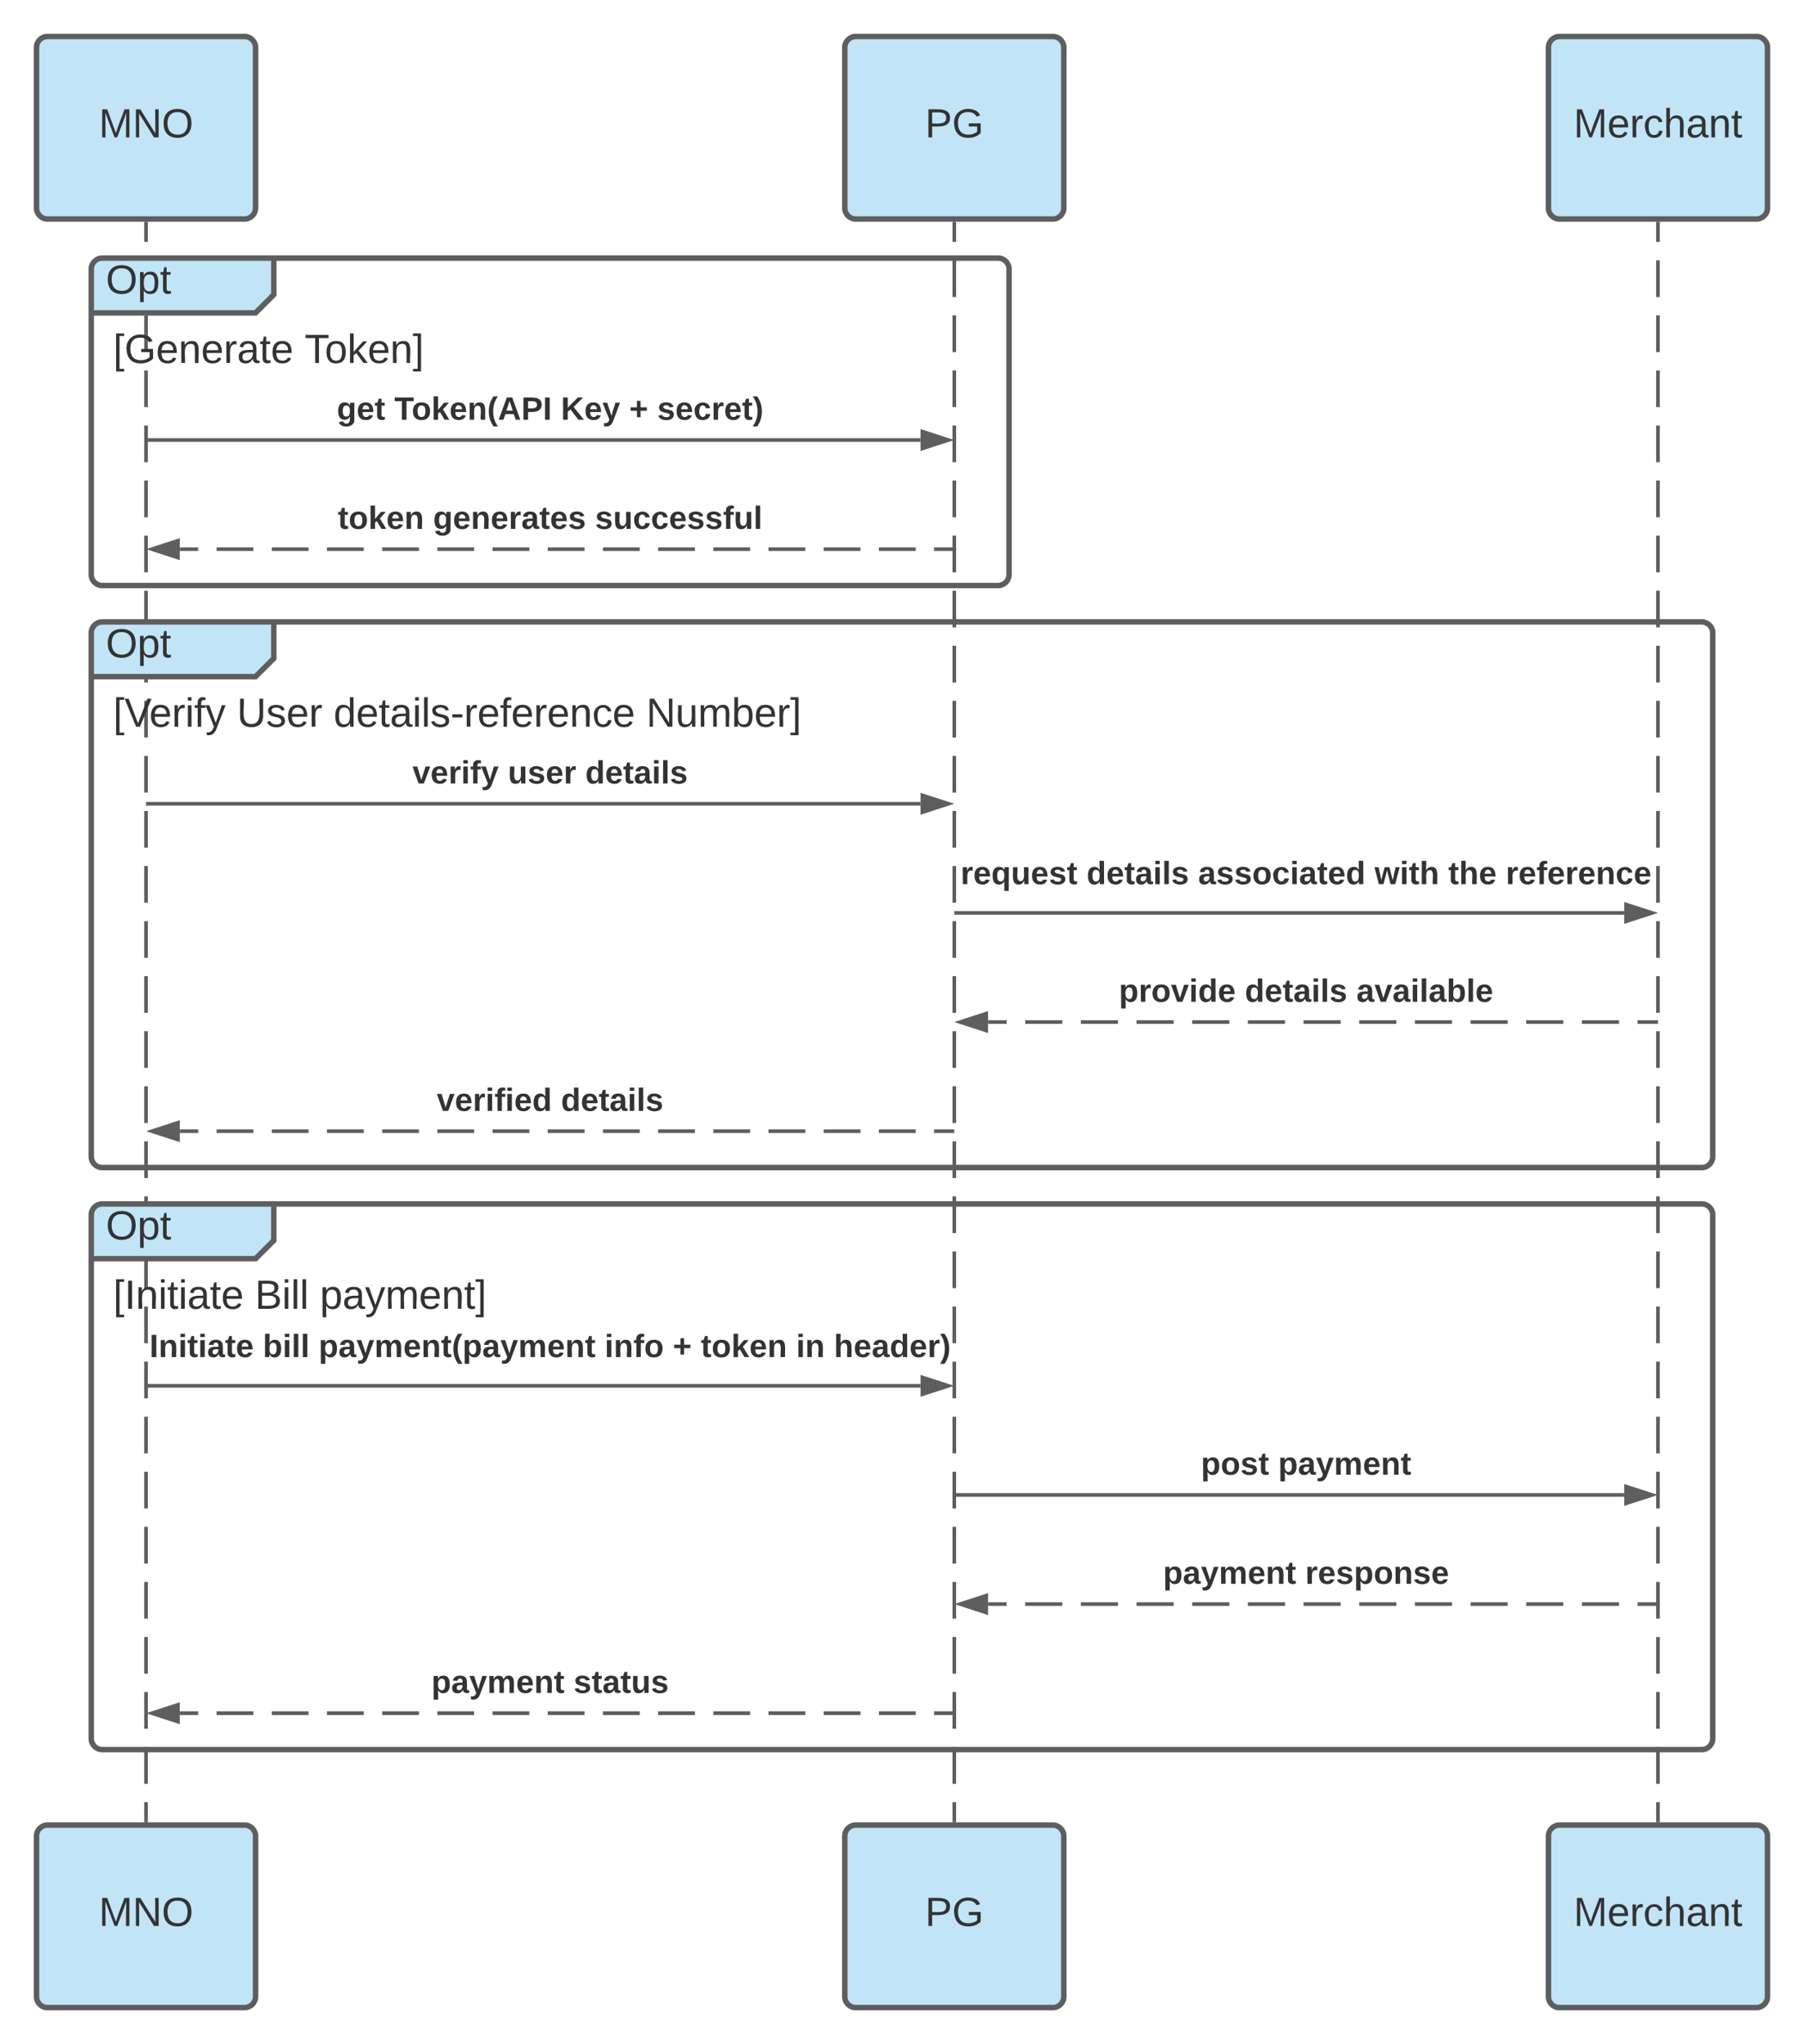 <svg xmlns="http://www.w3.org/2000/svg" xmlns:xlink="http://www.w3.org/1999/xlink" xmlns:lucid="lucid" width="988.3" height="1120"><g transform="translate(-80 -80)" lucid:page-tab-id="ZZVn80EHB9Ve"><path d="M100 106c0-3.3 2.7-6 6-6h108c3.3 0 6 2.7 6 6v88c0 3.3-2.7 6-6 6H106c-3.3 0-6-2.7-6-6z" stroke="#5e5e5e" stroke-width="3" fill="#c1e4f7"/><use xlink:href="#a" transform="matrix(1,0,0,1,100,100) translate(34.141 55.278)"/><path d="M160 202.5v10.06m0 10.05v20.13m0 10.06v20.1m0 10.06v20.1m0 10.07v20.12m0 10.05v20.12m0 10.06v20.1m0 10.07v20.1m0 10.07v20.12m0 10.05v20.1m0 10.07v20.1m0 10.07v20.1m0 10.07v20.13m0 10.05v20.12m0 10.06v20.1m0 10.07v20.1m0 10.07v20.12m0 10.05v20.12m0 10.05v20.1m0 10.07v20.1m0 10.07V816m0 10.06v20.12m0 10.06v20.1m0 10.07v20.12m0 10.06v20.12m0 10.05v20.12m0 10.06v20.1m0 10.07v20.1m0 10.07v20.12m0 10.04v10.06" stroke="#5e5e5e" stroke-width="2" fill="none"/><path d="M161 202.53h-2v-1.03h2M161 1078.5h-2v-1.03h2" fill="#5e5e5e"/><path d="M100 1086c0-3.3 2.7-6 6-6h108c3.3 0 6 2.7 6 6v88c0 3.3-2.7 6-6 6H106c-3.3 0-6-2.7-6-6z" stroke="#5e5e5e" stroke-width="3" fill="#c1e4f7"/><use xlink:href="#a" transform="matrix(1,0,0,1,100,1080) translate(34.141 55.278)"/><path d="M542.8 106c0-3.3 2.7-6 6-6h108c3.3 0 6 2.7 6 6v88c0 3.3-2.7 6-6 6h-108c-3.3 0-6-2.7-6-6z" stroke="#5e5e5e" stroke-width="3" fill="#c1e4f7"/><use xlink:href="#b" transform="matrix(1,0,0,1,542.8,100) translate(43.956 55.278)"/><path d="M542.8 1086c0-3.3 2.7-6 6-6h108c3.3 0 6 2.7 6 6v88c0 3.3-2.7 6-6 6h-108c-3.3 0-6-2.7-6-6z" stroke="#5e5e5e" stroke-width="3" fill="#c1e4f7"/><use xlink:href="#b" transform="matrix(1,0,0,1,542.8,1080) translate(43.956 55.278)"/><path d="M602.8 202.5v10.06m0 10.05v20.13m0 10.06v20.1m0 10.06v20.1m0 10.07v20.12m0 10.05v20.12m0 10.06v20.1m0 10.07v20.1m0 10.07v20.12m0 10.05v20.1m0 10.07v20.1m0 10.07v20.1m0 10.07v20.13m0 10.05v20.12m0 10.06v20.1m0 10.07v20.1m0 10.07v20.12m0 10.05v20.12m0 10.05v20.1m0 10.07v20.1m0 10.07V816m0 10.06v20.12m0 10.06v20.1m0 10.07v20.12m0 10.06v20.12m0 10.05v20.12m0 10.06v20.1m0 10.07v20.1m0 10.07v20.12m0 10.04v10.06" stroke="#5e5e5e" stroke-width="2" fill="none"/><path d="M603.8 202.53h-2v-1.03h2M603.8 1078.5h-2v-1.03h2" fill="#5e5e5e"/><path d="M928.3 106c0-3.3 2.7-6 6-6h108c3.3 0 6 2.7 6 6v88c0 3.3-2.7 6-6 6h-108c-3.3 0-6-2.7-6-6z" stroke="#5e5e5e" stroke-width="3" fill="#c1e4f7"/><use xlink:href="#c" transform="matrix(1,0,0,1,928.3,100) translate(13.77 55.278)"/><path d="M928.3 1086c0-3.3 2.7-6 6-6h108c3.3 0 6 2.7 6 6v88c0 3.3-2.7 6-6 6h-108c-3.3 0-6-2.7-6-6z" stroke="#5e5e5e" stroke-width="3" fill="#c1e4f7"/><use xlink:href="#c" transform="matrix(1,0,0,1,928.3,1080) translate(13.77 55.278)"/><path d="M988.3 202.5v10.06m0 10.05v20.13m0 10.06v20.1m0 10.06v20.1m0 10.07v20.12m0 10.05v20.12m0 10.06v20.1m0 10.07v20.1m0 10.07v20.12m0 10.05v20.1m0 10.07v20.1m0 10.07v20.1m0 10.07v20.13m0 10.05v20.12m0 10.06v20.1m0 10.07v20.1m0 10.07v20.12m0 10.05v20.12m0 10.05v20.1m0 10.07v20.1m0 10.07V816m0 10.06v20.12m0 10.06v20.1m0 10.07v20.12m0 10.06v20.12m0 10.05v20.12m0 10.06v20.1m0 10.07v20.1m0 10.07v20.12m0 10.04v10.06" stroke="#5e5e5e" stroke-width="2" fill="none"/><path d="M989.3 202.53h-2v-1.03h2M989.3 1078.5h-2v-1.03h2" fill="#5e5e5e"/><path d="M130 227.43c0-3.3 2.7-6 6-6h88c3.3 0 6 2.7 6 6v8c0 3.32-1.9 7.9-4.24 10.24l-1.52 1.52c-2.34 2.33-6.93 4.23-10.24 4.23h-78c-3.3 0-6-2.68-6-6z" fill="#c1e4f7"/><path d="M230 221.43v20l-10 10h-90" stroke="#5e5e5e" stroke-width="3" fill="none"/><path d="M130 227.43c0-3.3 2.7-6 6-6h490.8c3.3 0 6 2.7 6 6v167.4c0 3.3-2.7 6-6 6H136c-3.3 0-6-2.7-6-6z" stroke="#5e5e5e" stroke-width="3" fill="none"/><use xlink:href="#d" transform="matrix(1,0,0,1,138,221.432) translate(0 19.444)"/><use xlink:href="#e" transform="matrix(1,0,0,1,142,259.432) translate(0 19.444)"/><use xlink:href="#f" transform="matrix(1,0,0,1,142,259.432) translate(104.877 19.444)"/><path d="M161 321.1h423.3M161.03 321.1H160" stroke="#5e5e5e" stroke-width="2" fill="none"/><path d="M599.56 321.1l-14.26 4.63v-9.27z" stroke="#5e5e5e" stroke-width="2" fill="#5e5e5e"/><use xlink:href="#g" transform="matrix(1,0,0,1,264.536,295.758) translate(0 14.222)"/><use xlink:href="#h" transform="matrix(1,0,0,1,264.536,295.758) translate(31.506 14.222)"/><use xlink:href="#i" transform="matrix(1,0,0,1,264.536,295.758) translate(122.765 14.222)"/><use xlink:href="#j" transform="matrix(1,0,0,1,264.536,295.758) translate(160.247 14.222)"/><use xlink:href="#k" transform="matrix(1,0,0,1,264.536,295.758) translate(175.556 14.222)"/><path d="M601.8 380.9h-10.08m-10.08 0H561.5m-10.1 0h-20.15m-10.08 0H501m-10.06 0h-20.16m-10.08 0h-20.16m-10.07 0H410.3m-10.07 0h-20.16m-10.08 0h-20.16m-10.08 0H319.6m-10.08 0h-20.15m-10.08 0h-20.17m-10.08 0H228.9m-10.08 0h-20.16m-10.08 0H178.5M601.77 380.9h1.03" stroke="#5e5e5e" stroke-width="2" fill="none"/><path d="M163.24 380.9l14.26-4.65v9.27z" stroke="#5e5e5e" stroke-width="2" fill="#5e5e5e"/><use xlink:href="#l" transform="matrix(1,0,0,1,265.079,355.553) translate(0 14.222)"/><use xlink:href="#m" transform="matrix(1,0,0,1,265.079,355.553) translate(52.198 14.222)"/><use xlink:href="#n" transform="matrix(1,0,0,1,265.079,355.553) translate(140.938 14.222)"/><path d="M161 520.4h423.3M161.03 520.4H160" stroke="#5e5e5e" stroke-width="2" fill="none"/><path d="M599.56 520.4l-14.26 4.64v-9.27z" stroke="#5e5e5e" stroke-width="2" fill="#5e5e5e"/><use xlink:href="#o" transform="matrix(1,0,0,1,305.943,495.076) translate(0 14.222)"/><use xlink:href="#p" transform="matrix(1,0,0,1,305.943,495.076) translate(52.296 14.222)"/><use xlink:href="#q" transform="matrix(1,0,0,1,305.943,495.076) translate(94.716 14.222)"/><path d="M130 426.75c0-3.3 2.7-6 6-6h88c3.3 0 6 2.7 6 6v8c0 3.3-1.9 7.9-4.24 10.24l-1.52 1.5c-2.34 2.35-6.93 4.25-10.24 4.25h-78c-3.3 0-6-2.7-6-6z" fill="#c1e4f7"/><path d="M230 420.75v20l-10 10h-90" stroke="#5e5e5e" stroke-width="3" fill="none"/><path d="M130 426.75c0-3.3 2.7-6 6-6h876.3c3.3 0 6 2.7 6 6v286.98c0 3.3-2.7 6-6 6H136c-3.3 0-6-2.7-6-6z" stroke="#5e5e5e" stroke-width="3" fill="none"/><use xlink:href="#d" transform="matrix(1,0,0,1,138,420.75) translate(0 19.444)"/><use xlink:href="#r" transform="matrix(1,0,0,1,142,458.75) translate(0 19.444)"/><use xlink:href="#s" transform="matrix(1,0,0,1,142,458.75) translate(67.778 19.444)"/><use xlink:href="#t" transform="matrix(1,0,0,1,142,458.75) translate(120.741 19.444)"/><use xlink:href="#u" transform="matrix(1,0,0,1,142,458.75) translate(292.037 19.444)"/><path d="M987.3 640h-10.17m-10.16 0h-20.34m-10.16 0h-20.34m-10.16 0h-20.34m-10.16 0h-20.34m-10.16 0h-20.34m-10.16 0h-20.34m-10.16 0h-20.34m-10.16 0h-20.34m-10.16 0h-20.34m-10.16 0h-20.34m-10.16 0h-20.33m-10.17 0H621.3M987.27 640h1.03" stroke="#5e5e5e" stroke-width="2" fill="none"/><path d="M606.04 640l14.26-4.64v9.28z" stroke="#5e5e5e" stroke-width="2" fill="#5e5e5e"/><use xlink:href="#v" transform="matrix(1,0,0,1,692.982,614.667) translate(0 14.222)"/><use xlink:href="#w" transform="matrix(1,0,0,1,692.982,614.667) translate(68.988 14.222)"/><use xlink:href="#x" transform="matrix(1,0,0,1,692.982,614.667) translate(130.123 14.222)"/><path d="M603.8 580.2h366M603.83 580.2h-1.03" stroke="#5e5e5e" stroke-width="2" fill="none"/><path d="M985.06 580.2l-14.26 4.64v-9.27z" stroke="#5e5e5e" stroke-width="2" fill="#5e5e5e"/><use xlink:href="#y" transform="matrix(1,0,0,1,606.266,550.236) translate(0 14.222)"/><use xlink:href="#w" transform="matrix(1,0,0,1,606.266,550.236) translate(68.988 14.222)"/><use xlink:href="#z" transform="matrix(1,0,0,1,606.266,550.236) translate(130.123 14.222)"/><use xlink:href="#A" transform="matrix(1,0,0,1,606.266,550.236) translate(226.765 14.222)"/><use xlink:href="#B" transform="matrix(1,0,0,1,606.266,550.236) translate(267.16 14.222)"/><use xlink:href="#C" transform="matrix(1,0,0,1,606.266,550.236) translate(298.667 14.222)"/><path d="M601.8 699.8h-10.08m-10.08 0H561.5m-10.1 0h-20.15m-10.08 0H501m-10.06 0h-20.16m-10.08 0h-20.16m-10.07 0H410.3m-10.07 0h-20.16m-10.08 0h-20.16m-10.08 0H319.6m-10.08 0h-20.15m-10.08 0h-20.17m-10.08 0H228.9m-10.08 0h-20.16m-10.08 0H178.5M601.77 699.8h1.03" stroke="#5e5e5e" stroke-width="2" fill="none"/><path d="M163.24 699.8l14.26-4.64v9.27z" stroke="#5e5e5e" stroke-width="2" fill="#5e5e5e"/><use xlink:href="#D" transform="matrix(1,0,0,1,319.277,674.462) translate(0 14.222)"/><use xlink:href="#E" transform="matrix(1,0,0,1,319.277,674.462) translate(68.049 14.222)"/><path d="M603.8 899.1h366M603.83 899.1h-1.03" stroke="#5e5e5e" stroke-width="2" fill="none"/><path d="M985.06 899.1l-14.26 4.65v-9.27z" stroke="#5e5e5e" stroke-width="2" fill="#5e5e5e"/><g><use xlink:href="#F" transform="matrix(1,0,0,1,737.92,873.78) translate(0 14.222)"/><use xlink:href="#G" transform="matrix(1,0,0,1,737.92,873.78) translate(42.321 14.222)"/></g><path d="M987.3 958.9h-10.17m-10.16 0h-20.34m-10.16 0h-20.34m-10.16 0h-20.34m-10.16 0h-20.34m-10.16 0h-20.34m-10.16 0h-20.34m-10.16 0h-20.34m-10.16 0h-20.34m-10.16 0h-20.34m-10.16 0h-20.34m-10.16 0h-20.33m-10.17 0H621.3M987.27 958.9h1.03" stroke="#5e5e5e" stroke-width="2" fill="none"/><path d="M606.04 958.9l14.26-4.63v9.27z" stroke="#5e5e5e" stroke-width="2" fill="#5e5e5e"/><g><use xlink:href="#H" transform="matrix(1,0,0,1,717.18,933.576) translate(0 14.222)"/><use xlink:href="#I" transform="matrix(1,0,0,1,717.18,933.576) translate(77.877 14.222)"/></g><path d="M601.8 1018.7h-10.08m-10.08 0H561.5m-10.1 0h-20.15m-10.08 0H501m-10.06 0h-20.16m-10.08 0h-20.16m-10.07 0H410.3m-10.07 0h-20.16m-10.08 0h-20.16m-10.08 0H319.6m-10.08 0h-20.15m-10.08 0h-20.17m-10.08 0H228.9m-10.08 0h-20.16m-10.08 0H178.5M601.77 1018.7h1.03" stroke="#5e5e5e" stroke-width="2" fill="none"/><path d="M163.24 1018.7l14.26-4.63v9.27z" stroke="#5e5e5e" stroke-width="2" fill="#5e5e5e"/><g><use xlink:href="#H" transform="matrix(1,0,0,1,316.363,993.371) translate(0 14.222)"/><use xlink:href="#J" transform="matrix(1,0,0,1,316.363,993.371) translate(77.877 14.222)"/></g><path d="M161 839.32h423.3M161.03 839.32H160" stroke="#5e5e5e" stroke-width="2" fill="none"/><path d="M599.56 839.32l-14.26 4.63v-9.27z" stroke="#5e5e5e" stroke-width="2" fill="#5e5e5e"/><g><use xlink:href="#K" transform="matrix(1,0,0,1,161.919,809.35) translate(0 14.222)"/><use xlink:href="#L" transform="matrix(1,0,0,1,161.919,809.35) translate(62.074 14.222)"/><use xlink:href="#M" transform="matrix(1,0,0,1,161.919,809.35) translate(92.642 14.222)"/><use xlink:href="#N" transform="matrix(1,0,0,1,161.919,809.35) translate(249.333 14.222)"/><use xlink:href="#j" transform="matrix(1,0,0,1,161.919,809.35) translate(286.716 14.222)"/><use xlink:href="#O" transform="matrix(1,0,0,1,161.919,809.35) translate(302.025 14.222)"/><use xlink:href="#P" transform="matrix(1,0,0,1,161.919,809.35) translate(354.222 14.222)"/><use xlink:href="#Q" transform="matrix(1,0,0,1,161.919,809.35) translate(374.914 14.222)"/></g><path d="M130 745.66c0-3.3 2.7-6 6-6h88c3.3 0 6 2.7 6 6v8c0 3.3-1.9 7.9-4.24 10.24l-1.52 1.52c-2.34 2.34-6.93 4.24-10.24 4.24h-78c-3.3 0-6-2.7-6-6z" fill="#c1e4f7"/><path d="M230 739.66v20l-10 10h-90" stroke="#5e5e5e" stroke-width="3" fill="none"/><path d="M130 745.66c0-3.3 2.7-6 6-6h876.3c3.3 0 6 2.7 6 6v286.98c0 3.3-2.7 6-6 6H136c-3.3 0-6-2.7-6-6z" stroke="#5e5e5e" stroke-width="3" fill="none"/><g><use xlink:href="#d" transform="matrix(1,0,0,1,138,739.659) translate(0 19.444)"/></g><g><use xlink:href="#R" transform="matrix(1,0,0,1,142,777.659) translate(0 19.444)"/><use xlink:href="#S" transform="matrix(1,0,0,1,142,777.659) translate(77.654 19.444)"/><use xlink:href="#T" transform="matrix(1,0,0,1,142,777.659) translate(113.272 19.444)"/></g><defs><path fill="#333" d="M240 0l2-218c-23 76-54 145-80 218h-23L58-218 59 0H30v-248h44l77 211c21-75 51-140 76-211h43V0h-30" id="U"/><path fill="#333" d="M190 0L58-211 59 0H30v-248h39L202-35l-2-213h31V0h-41" id="V"/><path fill="#333" d="M140-251c81 0 123 46 123 126C263-46 219 4 140 4 59 4 17-45 17-125s42-126 123-126zm0 227c63 0 89-41 89-101s-29-99-89-99c-61 0-89 39-89 99S79-25 140-24" id="W"/><g id="a"><use transform="matrix(0.062,0,0,0.062,0,0)" xlink:href="#U"/><use transform="matrix(0.062,0,0,0.062,18.457,0)" xlink:href="#V"/><use transform="matrix(0.062,0,0,0.062,34.444,0)" xlink:href="#W"/></g><path fill="#333" d="M30-248c87 1 191-15 191 75 0 78-77 80-158 76V0H30v-248zm33 125c57 0 124 11 124-50 0-59-68-47-124-48v98" id="X"/><path fill="#333" d="M143 4C61 4 22-44 18-125c-5-107 100-154 193-111 17 8 29 25 37 43l-32 9c-13-25-37-40-76-40-61 0-88 39-88 99 0 61 29 100 91 101 35 0 62-11 79-27v-45h-74v-28h105v86C228-13 192 4 143 4" id="Y"/><g id="b"><use transform="matrix(0.062,0,0,0.062,0,0)" xlink:href="#X"/><use transform="matrix(0.062,0,0,0.062,14.815,0)" xlink:href="#Y"/></g><path fill="#333" d="M100-194c63 0 86 42 84 106H49c0 40 14 67 53 68 26 1 43-12 49-29l28 8c-11 28-37 45-77 45C44 4 14-33 15-96c1-61 26-98 85-98zm52 81c6-60-76-77-97-28-3 7-6 17-6 28h103" id="Z"/><path fill="#333" d="M114-163C36-179 61-72 57 0H25l-1-190h30c1 12-1 29 2 39 6-27 23-49 58-41v29" id="aa"/><path fill="#333" d="M96-169c-40 0-48 33-48 73s9 75 48 75c24 0 41-14 43-38l32 2c-6 37-31 61-74 61-59 0-76-41-82-99-10-93 101-131 147-64 4 7 5 14 7 22l-32 3c-4-21-16-35-41-35" id="ab"/><path fill="#333" d="M106-169C34-169 62-67 57 0H25v-261h32l-1 103c12-21 28-36 61-36 89 0 53 116 60 194h-32v-121c2-32-8-49-39-48" id="ac"/><path fill="#333" d="M141-36C126-15 110 5 73 4 37 3 15-17 15-53c-1-64 63-63 125-63 3-35-9-54-41-54-24 1-41 7-42 31l-33-3c5-37 33-52 76-52 45 0 72 20 72 64v82c-1 20 7 32 28 27v20c-31 9-61-2-59-35zM48-53c0 20 12 33 32 33 41-3 63-29 60-74-43 2-92-5-92 41" id="ad"/><path fill="#333" d="M117-194c89-4 53 116 60 194h-32v-121c0-31-8-49-39-48C34-167 62-67 57 0H25l-1-190h30c1 10-1 24 2 32 11-22 29-35 61-36" id="ae"/><path fill="#333" d="M59-47c-2 24 18 29 38 22v24C64 9 27 4 27-40v-127H5v-23h24l9-43h21v43h35v23H59v120" id="af"/><g id="c"><use transform="matrix(0.062,0,0,0.062,0,0)" xlink:href="#U"/><use transform="matrix(0.062,0,0,0.062,18.457,0)" xlink:href="#Z"/><use transform="matrix(0.062,0,0,0.062,30.802,0)" xlink:href="#aa"/><use transform="matrix(0.062,0,0,0.062,38.148,0)" xlink:href="#ab"/><use transform="matrix(0.062,0,0,0.062,49.259,0)" xlink:href="#ac"/><use transform="matrix(0.062,0,0,0.062,61.605,0)" xlink:href="#ad"/><use transform="matrix(0.062,0,0,0.062,73.951,0)" xlink:href="#ae"/><use transform="matrix(0.062,0,0,0.062,86.296,0)" xlink:href="#af"/></g><path fill="#333" d="M115-194c55 1 70 41 70 98S169 2 115 4C84 4 66-9 55-30l1 105H24l-1-265h31l2 30c10-21 28-34 59-34zm-8 174c40 0 45-34 45-75s-6-73-45-74c-42 0-51 32-51 76 0 43 10 73 51 73" id="ag"/><g id="d"><use transform="matrix(0.062,0,0,0.062,0,0)" xlink:href="#W"/><use transform="matrix(0.062,0,0,0.062,17.284,0)" xlink:href="#ag"/><use transform="matrix(0.062,0,0,0.062,29.63,0)" xlink:href="#af"/></g><path fill="#333" d="M26 75v-336h71v23H56V52h41v23H26" id="ah"/><g id="e"><use transform="matrix(0.062,0,0,0.062,0,0)" xlink:href="#ah"/><use transform="matrix(0.062,0,0,0.062,6.173,0)" xlink:href="#Y"/><use transform="matrix(0.062,0,0,0.062,23.457,0)" xlink:href="#Z"/><use transform="matrix(0.062,0,0,0.062,35.802,0)" xlink:href="#ae"/><use transform="matrix(0.062,0,0,0.062,48.148,0)" xlink:href="#Z"/><use transform="matrix(0.062,0,0,0.062,60.494,0)" xlink:href="#aa"/><use transform="matrix(0.062,0,0,0.062,67.84,0)" xlink:href="#ad"/><use transform="matrix(0.062,0,0,0.062,80.185,0)" xlink:href="#af"/><use transform="matrix(0.062,0,0,0.062,86.358,0)" xlink:href="#Z"/></g><path fill="#333" d="M127-220V0H93v-220H8v-28h204v28h-85" id="ai"/><path fill="#333" d="M100-194c62-1 85 37 85 99 1 63-27 99-86 99S16-35 15-95c0-66 28-99 85-99zM99-20c44 1 53-31 53-75 0-43-8-75-51-75s-53 32-53 75 10 74 51 75" id="aj"/><path fill="#333" d="M143 0L79-87 56-68V0H24v-261h32v163l83-92h37l-77 82L181 0h-38" id="ak"/><path fill="#333" d="M3 75V52h41v-290H3v-23h71V75H3" id="al"/><g id="f"><use transform="matrix(0.062,0,0,0.062,0,0)" xlink:href="#ai"/><use transform="matrix(0.062,0,0,0.062,11.049,0)" xlink:href="#aj"/><use transform="matrix(0.062,0,0,0.062,23.395,0)" xlink:href="#ak"/><use transform="matrix(0.062,0,0,0.062,34.506,0)" xlink:href="#Z"/><use transform="matrix(0.062,0,0,0.062,46.852,0)" xlink:href="#ae"/><use transform="matrix(0.062,0,0,0.062,59.198,0)" xlink:href="#al"/></g><path fill="#333" d="M195-6C206 82 75 100 31 46c-4-6-6-13-8-21l49-6c3 16 16 24 34 25 40 0 42-37 40-79-11 22-30 35-61 35-53 0-70-43-70-97 0-56 18-96 73-97 30 0 46 14 59 34l2-30h47zm-90-29c32 0 41-27 41-63 0-35-9-62-40-62-32 0-39 29-40 63 0 36 9 62 39 62" id="am"/><path fill="#333" d="M185-48c-13 30-37 53-82 52C43 2 14-33 14-96s30-98 90-98c62 0 83 45 84 108H66c0 31 8 55 39 56 18 0 30-7 34-22zm-45-69c5-46-57-63-70-21-2 6-4 13-4 21h74" id="an"/><path fill="#333" d="M115-3C79 11 28 4 28-45v-112H4v-33h27l15-45h31v45h36v33H77v99c-1 23 16 31 38 25v30" id="ao"/><g id="g"><use transform="matrix(0.049,0,0,0.049,0,0)" xlink:href="#am"/><use transform="matrix(0.049,0,0,0.049,10.815,0)" xlink:href="#an"/><use transform="matrix(0.049,0,0,0.049,20.691,0)" xlink:href="#ao"/></g><path fill="#333" d="M136-208V0H84v-208H4v-40h212v40h-80" id="ap"/><path fill="#333" d="M110-194c64 0 96 36 96 99 0 64-35 99-97 99-61 0-95-36-95-99 0-62 34-99 96-99zm-1 164c35 0 45-28 45-65 0-40-10-65-43-65-34 0-45 26-45 65 0 36 10 65 43 65" id="aq"/><path fill="#333" d="M147 0L96-86 75-71V0H25v-261h50v150l67-79h53l-66 74L201 0h-54" id="ar"/><path fill="#333" d="M135-194c87-1 58 113 63 194h-50c-7-57 23-157-34-157-59 0-34 97-39 157H25l-1-190h47c2 12-1 28 3 38 12-26 28-41 61-42" id="as"/><path fill="#333" d="M67-93c0 74 22 123 53 168H70C40 30 18-18 18-93s22-123 52-168h50c-32 44-53 94-53 168" id="at"/><path fill="#333" d="M199 0l-22-63H83L61 0H9l90-248h61L250 0h-51zm-33-102l-36-108c-10 38-24 72-36 108h72" id="au"/><path fill="#333" d="M24-248c93 1 206-16 204 79-1 75-69 88-152 82V0H24v-248zm52 121c47 0 100 7 100-41 0-47-54-39-100-39v80" id="av"/><path fill="#333" d="M24 0v-248h52V0H24" id="aw"/><g id="h"><use transform="matrix(0.049,0,0,0.049,0,0)" xlink:href="#ap"/><use transform="matrix(0.049,0,0,0.049,9.481,0)" xlink:href="#aq"/><use transform="matrix(0.049,0,0,0.049,20.296,0)" xlink:href="#ar"/><use transform="matrix(0.049,0,0,0.049,30.173,0)" xlink:href="#an"/><use transform="matrix(0.049,0,0,0.049,40.049,0)" xlink:href="#as"/><use transform="matrix(0.049,0,0,0.049,50.864,0)" xlink:href="#at"/><use transform="matrix(0.049,0,0,0.049,56.741,0)" xlink:href="#au"/><use transform="matrix(0.049,0,0,0.049,69.531,0)" xlink:href="#av"/><use transform="matrix(0.049,0,0,0.049,81.383,0)" xlink:href="#aw"/></g><path fill="#333" d="M195 0l-88-114-31 24V0H24v-248h52v113l112-113h60L142-143 257 0h-62" id="ax"/><path fill="#333" d="M123 10C108 53 80 86 19 72V37c35 8 53-11 59-39L3-190h52l48 148c12-52 28-100 44-148h51" id="ay"/><g id="i"><use transform="matrix(0.049,0,0,0.049,0,0)" xlink:href="#ax"/><use transform="matrix(0.049,0,0,0.049,12.79,0)" xlink:href="#an"/><use transform="matrix(0.049,0,0,0.049,22.667,0)" xlink:href="#ay"/></g><path fill="#333" d="M125-100v72H85v-72H15v-39h70v-72h40v72h71v39h-71" id="az"/><use transform="matrix(0.049,0,0,0.049,0,0)" xlink:href="#az" id="j"/><path fill="#333" d="M137-138c1-29-70-34-71-4 15 46 118 7 119 86 1 83-164 76-172 9l43-7c4 19 20 25 44 25 33 8 57-30 24-41C81-84 22-81 20-136c-2-80 154-74 161-7" id="aA"/><path fill="#333" d="M190-63c-7 42-38 67-86 67-59 0-84-38-90-98-12-110 154-137 174-36l-49 2c-2-19-15-32-35-32-30 0-35 28-38 64-6 74 65 87 74 30" id="aB"/><path fill="#333" d="M135-150c-39-12-60 13-60 57V0H25l-1-190h47c2 13-1 29 3 40 6-28 27-53 61-41v41" id="aC"/><path fill="#333" d="M102-93c0 74-22 123-52 168H0C30 29 54-18 53-93c0-74-22-123-53-168h50c30 45 52 94 52 168" id="aD"/><g id="k"><use transform="matrix(0.049,0,0,0.049,0,0)" xlink:href="#aA"/><use transform="matrix(0.049,0,0,0.049,9.877,0)" xlink:href="#an"/><use transform="matrix(0.049,0,0,0.049,19.753,0)" xlink:href="#aB"/><use transform="matrix(0.049,0,0,0.049,29.63,0)" xlink:href="#aC"/><use transform="matrix(0.049,0,0,0.049,36.543,0)" xlink:href="#an"/><use transform="matrix(0.049,0,0,0.049,46.42,0)" xlink:href="#ao"/><use transform="matrix(0.049,0,0,0.049,52.296,0)" xlink:href="#aD"/></g><g id="l"><use transform="matrix(0.049,0,0,0.049,0,0)" xlink:href="#ao"/><use transform="matrix(0.049,0,0,0.049,5.877,0)" xlink:href="#aq"/><use transform="matrix(0.049,0,0,0.049,16.691,0)" xlink:href="#ar"/><use transform="matrix(0.049,0,0,0.049,26.568,0)" xlink:href="#an"/><use transform="matrix(0.049,0,0,0.049,36.444,0)" xlink:href="#as"/></g><path fill="#333" d="M133-34C117-15 103 5 69 4 32 3 11-16 11-54c-1-60 55-63 116-61 1-26-3-47-28-47-18 1-26 9-28 27l-52-2c7-38 36-58 82-57s74 22 75 68l1 82c-1 14 12 18 25 15v27c-30 8-71 5-69-32zm-48 3c29 0 43-24 42-57-32 0-66-3-65 30 0 17 8 27 23 27" id="aE"/><g id="m"><use transform="matrix(0.049,0,0,0.049,0,0)" xlink:href="#am"/><use transform="matrix(0.049,0,0,0.049,10.815,0)" xlink:href="#an"/><use transform="matrix(0.049,0,0,0.049,20.691,0)" xlink:href="#as"/><use transform="matrix(0.049,0,0,0.049,31.506,0)" xlink:href="#an"/><use transform="matrix(0.049,0,0,0.049,41.383,0)" xlink:href="#aC"/><use transform="matrix(0.049,0,0,0.049,48.296,0)" xlink:href="#aE"/><use transform="matrix(0.049,0,0,0.049,58.173,0)" xlink:href="#ao"/><use transform="matrix(0.049,0,0,0.049,64.049,0)" xlink:href="#an"/><use transform="matrix(0.049,0,0,0.049,73.926,0)" xlink:href="#aA"/></g><path fill="#333" d="M85 4C-2 5 27-109 22-190h50c7 57-23 150 33 157 60-5 35-97 40-157h50l1 190h-47c-2-12 1-28-3-38-12 25-28 42-61 42" id="aF"/><path fill="#333" d="M121-226c-27-7-43 5-38 36h38v33H83V0H34v-157H6v-33h28c-9-59 32-81 87-68v32" id="aG"/><path fill="#333" d="M25 0v-261h50V0H25" id="aH"/><g id="n"><use transform="matrix(0.049,0,0,0.049,0,0)" xlink:href="#aA"/><use transform="matrix(0.049,0,0,0.049,9.877,0)" xlink:href="#aF"/><use transform="matrix(0.049,0,0,0.049,20.691,0)" xlink:href="#aB"/><use transform="matrix(0.049,0,0,0.049,30.568,0)" xlink:href="#aB"/><use transform="matrix(0.049,0,0,0.049,40.444,0)" xlink:href="#an"/><use transform="matrix(0.049,0,0,0.049,50.321,0)" xlink:href="#aA"/><use transform="matrix(0.049,0,0,0.049,60.198,0)" xlink:href="#aA"/><use transform="matrix(0.049,0,0,0.049,70.074,0)" xlink:href="#aG"/><use transform="matrix(0.049,0,0,0.049,75.951,0)" xlink:href="#aF"/><use transform="matrix(0.049,0,0,0.049,86.765,0)" xlink:href="#aH"/></g><path fill="#333" d="M128 0H69L1-190h53L99-40l48-150h52" id="aI"/><path fill="#333" d="M25-224v-37h50v37H25zM25 0v-190h50V0H25" id="aJ"/><g id="o"><use transform="matrix(0.049,0,0,0.049,0,0)" xlink:href="#aI"/><use transform="matrix(0.049,0,0,0.049,9.877,0)" xlink:href="#an"/><use transform="matrix(0.049,0,0,0.049,19.753,0)" xlink:href="#aC"/><use transform="matrix(0.049,0,0,0.049,26.667,0)" xlink:href="#aJ"/><use transform="matrix(0.049,0,0,0.049,31.605,0)" xlink:href="#aG"/><use transform="matrix(0.049,0,0,0.049,37.481,0)" xlink:href="#ay"/></g><g id="p"><use transform="matrix(0.049,0,0,0.049,0,0)" xlink:href="#aF"/><use transform="matrix(0.049,0,0,0.049,10.815,0)" xlink:href="#aA"/><use transform="matrix(0.049,0,0,0.049,20.691,0)" xlink:href="#an"/><use transform="matrix(0.049,0,0,0.049,30.568,0)" xlink:href="#aC"/></g><path fill="#333" d="M88-194c31-1 46 15 58 34l-1-101h50l1 261h-48c-2-10 0-23-3-31C134-8 116 4 84 4 32 4 16-41 15-95c0-56 19-97 73-99zm17 164c33 0 40-30 41-66 1-37-9-64-41-64s-38 30-39 65c0 43 13 65 39 65" id="aK"/><g id="q"><use transform="matrix(0.049,0,0,0.049,0,0)" xlink:href="#aK"/><use transform="matrix(0.049,0,0,0.049,10.815,0)" xlink:href="#an"/><use transform="matrix(0.049,0,0,0.049,20.691,0)" xlink:href="#ao"/><use transform="matrix(0.049,0,0,0.049,26.568,0)" xlink:href="#aE"/><use transform="matrix(0.049,0,0,0.049,36.444,0)" xlink:href="#aJ"/><use transform="matrix(0.049,0,0,0.049,41.383,0)" xlink:href="#aH"/><use transform="matrix(0.049,0,0,0.049,46.321,0)" xlink:href="#aA"/></g><path fill="#333" d="M137 0h-34L2-248h35l83 218 83-218h36" id="aL"/><path fill="#333" d="M24-231v-30h32v30H24zM24 0v-190h32V0H24" id="aM"/><path fill="#333" d="M101-234c-31-9-42 10-38 44h38v23H63V0H32v-167H5v-23h27c-7-52 17-82 69-68v24" id="aN"/><path fill="#333" d="M179-190L93 31C79 59 56 82 12 73V49c39 6 53-20 64-50L1-190h34L92-34l54-156h33" id="aO"/><g id="r"><use transform="matrix(0.062,0,0,0.062,0,0)" xlink:href="#ah"/><use transform="matrix(0.062,0,0,0.062,6.173,0)" xlink:href="#aL"/><use transform="matrix(0.062,0,0,0.062,19.753,0)" xlink:href="#Z"/><use transform="matrix(0.062,0,0,0.062,32.099,0)" xlink:href="#aa"/><use transform="matrix(0.062,0,0,0.062,39.444,0)" xlink:href="#aM"/><use transform="matrix(0.062,0,0,0.062,44.321,0)" xlink:href="#aN"/><use transform="matrix(0.062,0,0,0.062,50.494,0)" xlink:href="#aO"/></g><path fill="#333" d="M232-93c-1 65-40 97-104 97C67 4 28-28 28-90v-158h33c8 89-33 224 67 224 102 0 64-133 71-224h33v155" id="aP"/><path fill="#333" d="M135-143c-3-34-86-38-87 0 15 53 115 12 119 90S17 21 10-45l28-5c4 36 97 45 98 0-10-56-113-15-118-90-4-57 82-63 122-42 12 7 21 19 24 35" id="aQ"/><g id="s"><use transform="matrix(0.062,0,0,0.062,0,0)" xlink:href="#aP"/><use transform="matrix(0.062,0,0,0.062,15.988,0)" xlink:href="#aQ"/><use transform="matrix(0.062,0,0,0.062,27.099,0)" xlink:href="#Z"/><use transform="matrix(0.062,0,0,0.062,39.444,0)" xlink:href="#aa"/></g><path fill="#333" d="M85-194c31 0 48 13 60 33l-1-100h32l1 261h-30c-2-10 0-23-3-31C134-8 116 4 85 4 32 4 16-35 15-94c0-66 23-100 70-100zm9 24c-40 0-46 34-46 75 0 40 6 74 45 74 42 0 51-32 51-76 0-42-9-74-50-73" id="aR"/><path fill="#333" d="M24 0v-261h32V0H24" id="aS"/><path fill="#333" d="M16-82v-28h88v28H16" id="aT"/><g id="t"><use transform="matrix(0.062,0,0,0.062,0,0)" xlink:href="#aR"/><use transform="matrix(0.062,0,0,0.062,12.346,0)" xlink:href="#Z"/><use transform="matrix(0.062,0,0,0.062,24.691,0)" xlink:href="#af"/><use transform="matrix(0.062,0,0,0.062,30.864,0)" xlink:href="#ad"/><use transform="matrix(0.062,0,0,0.062,43.21,0)" xlink:href="#aM"/><use transform="matrix(0.062,0,0,0.062,48.086,0)" xlink:href="#aS"/><use transform="matrix(0.062,0,0,0.062,52.963,0)" xlink:href="#aQ"/><use transform="matrix(0.062,0,0,0.062,64.074,0)" xlink:href="#aT"/><use transform="matrix(0.062,0,0,0.062,71.42,0)" xlink:href="#aa"/><use transform="matrix(0.062,0,0,0.062,78.765,0)" xlink:href="#Z"/><use transform="matrix(0.062,0,0,0.062,91.111,0)" xlink:href="#aN"/><use transform="matrix(0.062,0,0,0.062,97.284,0)" xlink:href="#Z"/><use transform="matrix(0.062,0,0,0.062,109.63,0)" xlink:href="#aa"/><use transform="matrix(0.062,0,0,0.062,116.975,0)" xlink:href="#Z"/><use transform="matrix(0.062,0,0,0.062,129.321,0)" xlink:href="#ae"/><use transform="matrix(0.062,0,0,0.062,141.667,0)" xlink:href="#ab"/><use transform="matrix(0.062,0,0,0.062,152.778,0)" xlink:href="#Z"/></g><path fill="#333" d="M84 4C-5 8 30-112 23-190h32v120c0 31 7 50 39 49 72-2 45-101 50-169h31l1 190h-30c-1-10 1-25-2-33-11 22-28 36-60 37" id="aU"/><path fill="#333" d="M210-169c-67 3-38 105-44 169h-31v-121c0-29-5-50-35-48C34-165 62-65 56 0H25l-1-190h30c1 10-1 24 2 32 10-44 99-50 107 0 11-21 27-35 58-36 85-2 47 119 55 194h-31v-121c0-29-5-49-35-48" id="aV"/><path fill="#333" d="M115-194c53 0 69 39 70 98 0 66-23 100-70 100C84 3 66-7 56-30L54 0H23l1-261h32v101c10-23 28-34 59-34zm-8 174c40 0 45-34 45-75 0-40-5-75-45-74-42 0-51 32-51 76 0 43 10 73 51 73" id="aW"/><g id="u"><use transform="matrix(0.062,0,0,0.062,0,0)" xlink:href="#V"/><use transform="matrix(0.062,0,0,0.062,15.988,0)" xlink:href="#aU"/><use transform="matrix(0.062,0,0,0.062,28.333,0)" xlink:href="#aV"/><use transform="matrix(0.062,0,0,0.062,46.79,0)" xlink:href="#aW"/><use transform="matrix(0.062,0,0,0.062,59.136,0)" xlink:href="#Z"/><use transform="matrix(0.062,0,0,0.062,71.481,0)" xlink:href="#aa"/><use transform="matrix(0.062,0,0,0.062,78.827,0)" xlink:href="#al"/></g><path fill="#333" d="M135-194c53 0 70 44 70 98 0 56-19 98-73 100-31 1-45-17-59-34 3 33 2 69 2 105H25l-1-265h48c2 10 0 23 3 31 11-24 29-35 60-35zM114-30c33 0 39-31 40-66 0-38-9-64-40-64-56 0-55 130 0 130" id="aX"/><g id="v"><use transform="matrix(0.049,0,0,0.049,0,0)" xlink:href="#aX"/><use transform="matrix(0.049,0,0,0.049,10.815,0)" xlink:href="#aC"/><use transform="matrix(0.049,0,0,0.049,17.728,0)" xlink:href="#aq"/><use transform="matrix(0.049,0,0,0.049,28.543,0)" xlink:href="#aI"/><use transform="matrix(0.049,0,0,0.049,38.42,0)" xlink:href="#aJ"/><use transform="matrix(0.049,0,0,0.049,43.358,0)" xlink:href="#aK"/><use transform="matrix(0.049,0,0,0.049,54.173,0)" xlink:href="#an"/></g><g id="w"><use transform="matrix(0.049,0,0,0.049,0,0)" xlink:href="#aK"/><use transform="matrix(0.049,0,0,0.049,10.815,0)" xlink:href="#an"/><use transform="matrix(0.049,0,0,0.049,20.691,0)" xlink:href="#ao"/><use transform="matrix(0.049,0,0,0.049,26.568,0)" xlink:href="#aE"/><use transform="matrix(0.049,0,0,0.049,36.444,0)" xlink:href="#aJ"/><use transform="matrix(0.049,0,0,0.049,41.383,0)" xlink:href="#aH"/><use transform="matrix(0.049,0,0,0.049,46.321,0)" xlink:href="#aA"/></g><path fill="#333" d="M135-194c52 0 70 43 70 98 0 56-19 99-73 100-30 1-46-15-58-35L72 0H24l1-261h50v104c11-23 29-37 60-37zM114-30c31 0 40-27 40-66 0-37-7-63-39-63s-41 28-41 65c0 36 8 64 40 64" id="aY"/><g id="x"><use transform="matrix(0.049,0,0,0.049,0,0)" xlink:href="#aE"/><use transform="matrix(0.049,0,0,0.049,9.877,0)" xlink:href="#aI"/><use transform="matrix(0.049,0,0,0.049,19.753,0)" xlink:href="#aE"/><use transform="matrix(0.049,0,0,0.049,29.63,0)" xlink:href="#aJ"/><use transform="matrix(0.049,0,0,0.049,34.568,0)" xlink:href="#aH"/><use transform="matrix(0.049,0,0,0.049,39.506,0)" xlink:href="#aE"/><use transform="matrix(0.049,0,0,0.049,49.383,0)" xlink:href="#aY"/><use transform="matrix(0.049,0,0,0.049,60.198,0)" xlink:href="#aH"/><use transform="matrix(0.049,0,0,0.049,65.136,0)" xlink:href="#an"/></g><path fill="#333" d="M84 4C32 4 15-41 15-95c0-55 18-99 73-99 29 0 47 12 58 34l2-30h48l-1 265h-49V-32C136-9 114 4 84 4zm21-34c32 0 41-29 41-66 0-36-9-64-40-64-33 0-39 30-40 65 0 43 13 65 39 65" id="aZ"/><g id="y"><use transform="matrix(0.049,0,0,0.049,0,0)" xlink:href="#aC"/><use transform="matrix(0.049,0,0,0.049,6.914,0)" xlink:href="#an"/><use transform="matrix(0.049,0,0,0.049,16.79,0)" xlink:href="#aZ"/><use transform="matrix(0.049,0,0,0.049,27.605,0)" xlink:href="#aF"/><use transform="matrix(0.049,0,0,0.049,38.42,0)" xlink:href="#an"/><use transform="matrix(0.049,0,0,0.049,48.296,0)" xlink:href="#aA"/><use transform="matrix(0.049,0,0,0.049,58.173,0)" xlink:href="#ao"/></g><g id="z"><use transform="matrix(0.049,0,0,0.049,0,0)" xlink:href="#aE"/><use transform="matrix(0.049,0,0,0.049,9.877,0)" xlink:href="#aA"/><use transform="matrix(0.049,0,0,0.049,19.753,0)" xlink:href="#aA"/><use transform="matrix(0.049,0,0,0.049,29.63,0)" xlink:href="#aq"/><use transform="matrix(0.049,0,0,0.049,40.444,0)" xlink:href="#aB"/><use transform="matrix(0.049,0,0,0.049,50.321,0)" xlink:href="#aJ"/><use transform="matrix(0.049,0,0,0.049,55.259,0)" xlink:href="#aE"/><use transform="matrix(0.049,0,0,0.049,65.136,0)" xlink:href="#ao"/><use transform="matrix(0.049,0,0,0.049,71.012,0)" xlink:href="#an"/><use transform="matrix(0.049,0,0,0.049,80.889,0)" xlink:href="#aK"/></g><path fill="#333" d="M231 0h-52l-39-155L100 0H48L-1-190h46L77-45c9-52 24-97 36-145h53l37 145 32-145h46" id="ba"/><path fill="#333" d="M114-157C55-157 80-60 75 0H25v-261h50l-1 109c12-26 28-41 61-42 86-1 58 113 63 194h-50c-7-57 23-157-34-157" id="bb"/><g id="A"><use transform="matrix(0.049,0,0,0.049,0,0)" xlink:href="#ba"/><use transform="matrix(0.049,0,0,0.049,13.827,0)" xlink:href="#aJ"/><use transform="matrix(0.049,0,0,0.049,18.765,0)" xlink:href="#ao"/><use transform="matrix(0.049,0,0,0.049,24.642,0)" xlink:href="#bb"/></g><g id="B"><use transform="matrix(0.049,0,0,0.049,0,0)" xlink:href="#ao"/><use transform="matrix(0.049,0,0,0.049,5.877,0)" xlink:href="#bb"/><use transform="matrix(0.049,0,0,0.049,16.691,0)" xlink:href="#an"/></g><g id="C"><use transform="matrix(0.049,0,0,0.049,0,0)" xlink:href="#aC"/><use transform="matrix(0.049,0,0,0.049,6.914,0)" xlink:href="#an"/><use transform="matrix(0.049,0,0,0.049,16.79,0)" xlink:href="#aG"/><use transform="matrix(0.049,0,0,0.049,22.667,0)" xlink:href="#an"/><use transform="matrix(0.049,0,0,0.049,32.543,0)" xlink:href="#aC"/><use transform="matrix(0.049,0,0,0.049,39.457,0)" xlink:href="#an"/><use transform="matrix(0.049,0,0,0.049,49.333,0)" xlink:href="#as"/><use transform="matrix(0.049,0,0,0.049,60.148,0)" xlink:href="#aB"/><use transform="matrix(0.049,0,0,0.049,70.025,0)" xlink:href="#an"/></g><g id="D"><use transform="matrix(0.049,0,0,0.049,0,0)" xlink:href="#aI"/><use transform="matrix(0.049,0,0,0.049,9.877,0)" xlink:href="#an"/><use transform="matrix(0.049,0,0,0.049,19.753,0)" xlink:href="#aC"/><use transform="matrix(0.049,0,0,0.049,26.667,0)" xlink:href="#aJ"/><use transform="matrix(0.049,0,0,0.049,31.605,0)" xlink:href="#aG"/><use transform="matrix(0.049,0,0,0.049,37.481,0)" xlink:href="#aJ"/><use transform="matrix(0.049,0,0,0.049,42.42,0)" xlink:href="#an"/><use transform="matrix(0.049,0,0,0.049,52.296,0)" xlink:href="#aK"/></g><g id="E"><use transform="matrix(0.049,0,0,0.049,0,0)" xlink:href="#aK"/><use transform="matrix(0.049,0,0,0.049,10.815,0)" xlink:href="#an"/><use transform="matrix(0.049,0,0,0.049,20.691,0)" xlink:href="#ao"/><use transform="matrix(0.049,0,0,0.049,26.568,0)" xlink:href="#aE"/><use transform="matrix(0.049,0,0,0.049,36.444,0)" xlink:href="#aJ"/><use transform="matrix(0.049,0,0,0.049,41.383,0)" xlink:href="#aH"/><use transform="matrix(0.049,0,0,0.049,46.321,0)" xlink:href="#aA"/></g><g id="F"><use transform="matrix(0.049,0,0,0.049,0,0)" xlink:href="#aX"/><use transform="matrix(0.049,0,0,0.049,10.815,0)" xlink:href="#aq"/><use transform="matrix(0.049,0,0,0.049,21.63,0)" xlink:href="#aA"/><use transform="matrix(0.049,0,0,0.049,31.506,0)" xlink:href="#ao"/></g><path fill="#333" d="M220-157c-53 9-28 100-34 157h-49v-107c1-27-5-49-29-50C55-147 81-57 75 0H25l-1-190h47c2 12-1 28 3 38 10-53 101-56 108 0 13-22 24-43 59-42 82 1 51 116 57 194h-49v-107c-1-25-5-48-29-50" id="bc"/><g id="G"><use transform="matrix(0.049,0,0,0.049,0,0)" xlink:href="#aX"/><use transform="matrix(0.049,0,0,0.049,10.815,0)" xlink:href="#aE"/><use transform="matrix(0.049,0,0,0.049,20.691,0)" xlink:href="#ay"/><use transform="matrix(0.049,0,0,0.049,30.568,0)" xlink:href="#bc"/><use transform="matrix(0.049,0,0,0.049,46.37,0)" xlink:href="#an"/><use transform="matrix(0.049,0,0,0.049,56.247,0)" xlink:href="#as"/><use transform="matrix(0.049,0,0,0.049,67.062,0)" xlink:href="#ao"/></g><g id="H"><use transform="matrix(0.049,0,0,0.049,0,0)" xlink:href="#aX"/><use transform="matrix(0.049,0,0,0.049,10.815,0)" xlink:href="#aE"/><use transform="matrix(0.049,0,0,0.049,20.691,0)" xlink:href="#ay"/><use transform="matrix(0.049,0,0,0.049,30.568,0)" xlink:href="#bc"/><use transform="matrix(0.049,0,0,0.049,46.37,0)" xlink:href="#an"/><use transform="matrix(0.049,0,0,0.049,56.247,0)" xlink:href="#as"/><use transform="matrix(0.049,0,0,0.049,67.062,0)" xlink:href="#ao"/></g><g id="I"><use transform="matrix(0.049,0,0,0.049,0,0)" xlink:href="#aC"/><use transform="matrix(0.049,0,0,0.049,6.914,0)" xlink:href="#an"/><use transform="matrix(0.049,0,0,0.049,16.79,0)" xlink:href="#aA"/><use transform="matrix(0.049,0,0,0.049,26.667,0)" xlink:href="#aX"/><use transform="matrix(0.049,0,0,0.049,37.481,0)" xlink:href="#aq"/><use transform="matrix(0.049,0,0,0.049,48.296,0)" xlink:href="#as"/><use transform="matrix(0.049,0,0,0.049,59.111,0)" xlink:href="#aA"/><use transform="matrix(0.049,0,0,0.049,68.988,0)" xlink:href="#an"/></g><g id="J"><use transform="matrix(0.049,0,0,0.049,0,0)" xlink:href="#aA"/><use transform="matrix(0.049,0,0,0.049,9.877,0)" xlink:href="#ao"/><use transform="matrix(0.049,0,0,0.049,15.753,0)" xlink:href="#aE"/><use transform="matrix(0.049,0,0,0.049,25.63,0)" xlink:href="#ao"/><use transform="matrix(0.049,0,0,0.049,31.506,0)" xlink:href="#aF"/><use transform="matrix(0.049,0,0,0.049,42.321,0)" xlink:href="#aA"/></g><g id="K"><use transform="matrix(0.049,0,0,0.049,0,0)" xlink:href="#aw"/><use transform="matrix(0.049,0,0,0.049,4.938,0)" xlink:href="#as"/><use transform="matrix(0.049,0,0,0.049,15.753,0)" xlink:href="#aJ"/><use transform="matrix(0.049,0,0,0.049,20.691,0)" xlink:href="#ao"/><use transform="matrix(0.049,0,0,0.049,26.568,0)" xlink:href="#aJ"/><use transform="matrix(0.049,0,0,0.049,31.506,0)" xlink:href="#aE"/><use transform="matrix(0.049,0,0,0.049,41.383,0)" xlink:href="#ao"/><use transform="matrix(0.049,0,0,0.049,47.259,0)" xlink:href="#an"/></g><g id="L"><use transform="matrix(0.049,0,0,0.049,0,0)" xlink:href="#aY"/><use transform="matrix(0.049,0,0,0.049,10.815,0)" xlink:href="#aJ"/><use transform="matrix(0.049,0,0,0.049,15.753,0)" xlink:href="#aH"/><use transform="matrix(0.049,0,0,0.049,20.691,0)" xlink:href="#aH"/></g><g id="M"><use transform="matrix(0.049,0,0,0.049,0,0)" xlink:href="#aX"/><use transform="matrix(0.049,0,0,0.049,10.815,0)" xlink:href="#aE"/><use transform="matrix(0.049,0,0,0.049,20.691,0)" xlink:href="#ay"/><use transform="matrix(0.049,0,0,0.049,30.568,0)" xlink:href="#bc"/><use transform="matrix(0.049,0,0,0.049,46.37,0)" xlink:href="#an"/><use transform="matrix(0.049,0,0,0.049,56.247,0)" xlink:href="#as"/><use transform="matrix(0.049,0,0,0.049,67.062,0)" xlink:href="#ao"/><use transform="matrix(0.049,0,0,0.049,72.938,0)" xlink:href="#at"/><use transform="matrix(0.049,0,0,0.049,78.815,0)" xlink:href="#aX"/><use transform="matrix(0.049,0,0,0.049,89.63,0)" xlink:href="#aE"/><use transform="matrix(0.049,0,0,0.049,99.506,0)" xlink:href="#ay"/><use transform="matrix(0.049,0,0,0.049,109.383,0)" xlink:href="#bc"/><use transform="matrix(0.049,0,0,0.049,125.185,0)" xlink:href="#an"/><use transform="matrix(0.049,0,0,0.049,135.062,0)" xlink:href="#as"/><use transform="matrix(0.049,0,0,0.049,145.877,0)" xlink:href="#ao"/></g><g id="N"><use transform="matrix(0.049,0,0,0.049,0,0)" xlink:href="#aJ"/><use transform="matrix(0.049,0,0,0.049,4.938,0)" xlink:href="#as"/><use transform="matrix(0.049,0,0,0.049,15.753,0)" xlink:href="#aG"/><use transform="matrix(0.049,0,0,0.049,21.63,0)" xlink:href="#aq"/></g><g id="O"><use transform="matrix(0.049,0,0,0.049,0,0)" xlink:href="#ao"/><use transform="matrix(0.049,0,0,0.049,5.877,0)" xlink:href="#aq"/><use transform="matrix(0.049,0,0,0.049,16.691,0)" xlink:href="#ar"/><use transform="matrix(0.049,0,0,0.049,26.568,0)" xlink:href="#an"/><use transform="matrix(0.049,0,0,0.049,36.444,0)" xlink:href="#as"/></g><g id="P"><use transform="matrix(0.049,0,0,0.049,0,0)" xlink:href="#aJ"/><use transform="matrix(0.049,0,0,0.049,4.938,0)" xlink:href="#as"/></g><g id="Q"><use transform="matrix(0.049,0,0,0.049,0,0)" xlink:href="#bb"/><use transform="matrix(0.049,0,0,0.049,10.815,0)" xlink:href="#an"/><use transform="matrix(0.049,0,0,0.049,20.691,0)" xlink:href="#aE"/><use transform="matrix(0.049,0,0,0.049,30.568,0)" xlink:href="#aK"/><use transform="matrix(0.049,0,0,0.049,41.383,0)" xlink:href="#an"/><use transform="matrix(0.049,0,0,0.049,51.259,0)" xlink:href="#aC"/><use transform="matrix(0.049,0,0,0.049,58.173,0)" xlink:href="#aD"/></g><path fill="#333" d="M33 0v-248h34V0H33" id="bd"/><g id="R"><use transform="matrix(0.062,0,0,0.062,0,0)" xlink:href="#ah"/><use transform="matrix(0.062,0,0,0.062,6.173,0)" xlink:href="#bd"/><use transform="matrix(0.062,0,0,0.062,12.346,0)" xlink:href="#ae"/><use transform="matrix(0.062,0,0,0.062,24.691,0)" xlink:href="#aM"/><use transform="matrix(0.062,0,0,0.062,29.568,0)" xlink:href="#af"/><use transform="matrix(0.062,0,0,0.062,35.741,0)" xlink:href="#aM"/><use transform="matrix(0.062,0,0,0.062,40.617,0)" xlink:href="#ad"/><use transform="matrix(0.062,0,0,0.062,52.963,0)" xlink:href="#af"/><use transform="matrix(0.062,0,0,0.062,59.136,0)" xlink:href="#Z"/></g><path fill="#333" d="M160-131c35 5 61 23 61 61C221 17 115-2 30 0v-248c76 3 177-17 177 60 0 33-19 50-47 57zm-97-11c50-1 110 9 110-42 0-47-63-36-110-37v79zm0 115c55-2 124 14 124-45 0-56-70-42-124-44v89" id="be"/><g id="S"><use transform="matrix(0.062,0,0,0.062,0,0)" xlink:href="#be"/><use transform="matrix(0.062,0,0,0.062,14.815,0)" xlink:href="#aM"/><use transform="matrix(0.062,0,0,0.062,19.691,0)" xlink:href="#aS"/><use transform="matrix(0.062,0,0,0.062,24.568,0)" xlink:href="#aS"/></g><g id="T"><use transform="matrix(0.062,0,0,0.062,0,0)" xlink:href="#ag"/><use transform="matrix(0.062,0,0,0.062,12.346,0)" xlink:href="#ad"/><use transform="matrix(0.062,0,0,0.062,24.691,0)" xlink:href="#aO"/><use transform="matrix(0.062,0,0,0.062,35.802,0)" xlink:href="#aV"/><use transform="matrix(0.062,0,0,0.062,54.259,0)" xlink:href="#Z"/><use transform="matrix(0.062,0,0,0.062,66.605,0)" xlink:href="#ae"/><use transform="matrix(0.062,0,0,0.062,78.951,0)" xlink:href="#af"/><use transform="matrix(0.062,0,0,0.062,85.123,0)" xlink:href="#al"/></g></defs></g></svg>